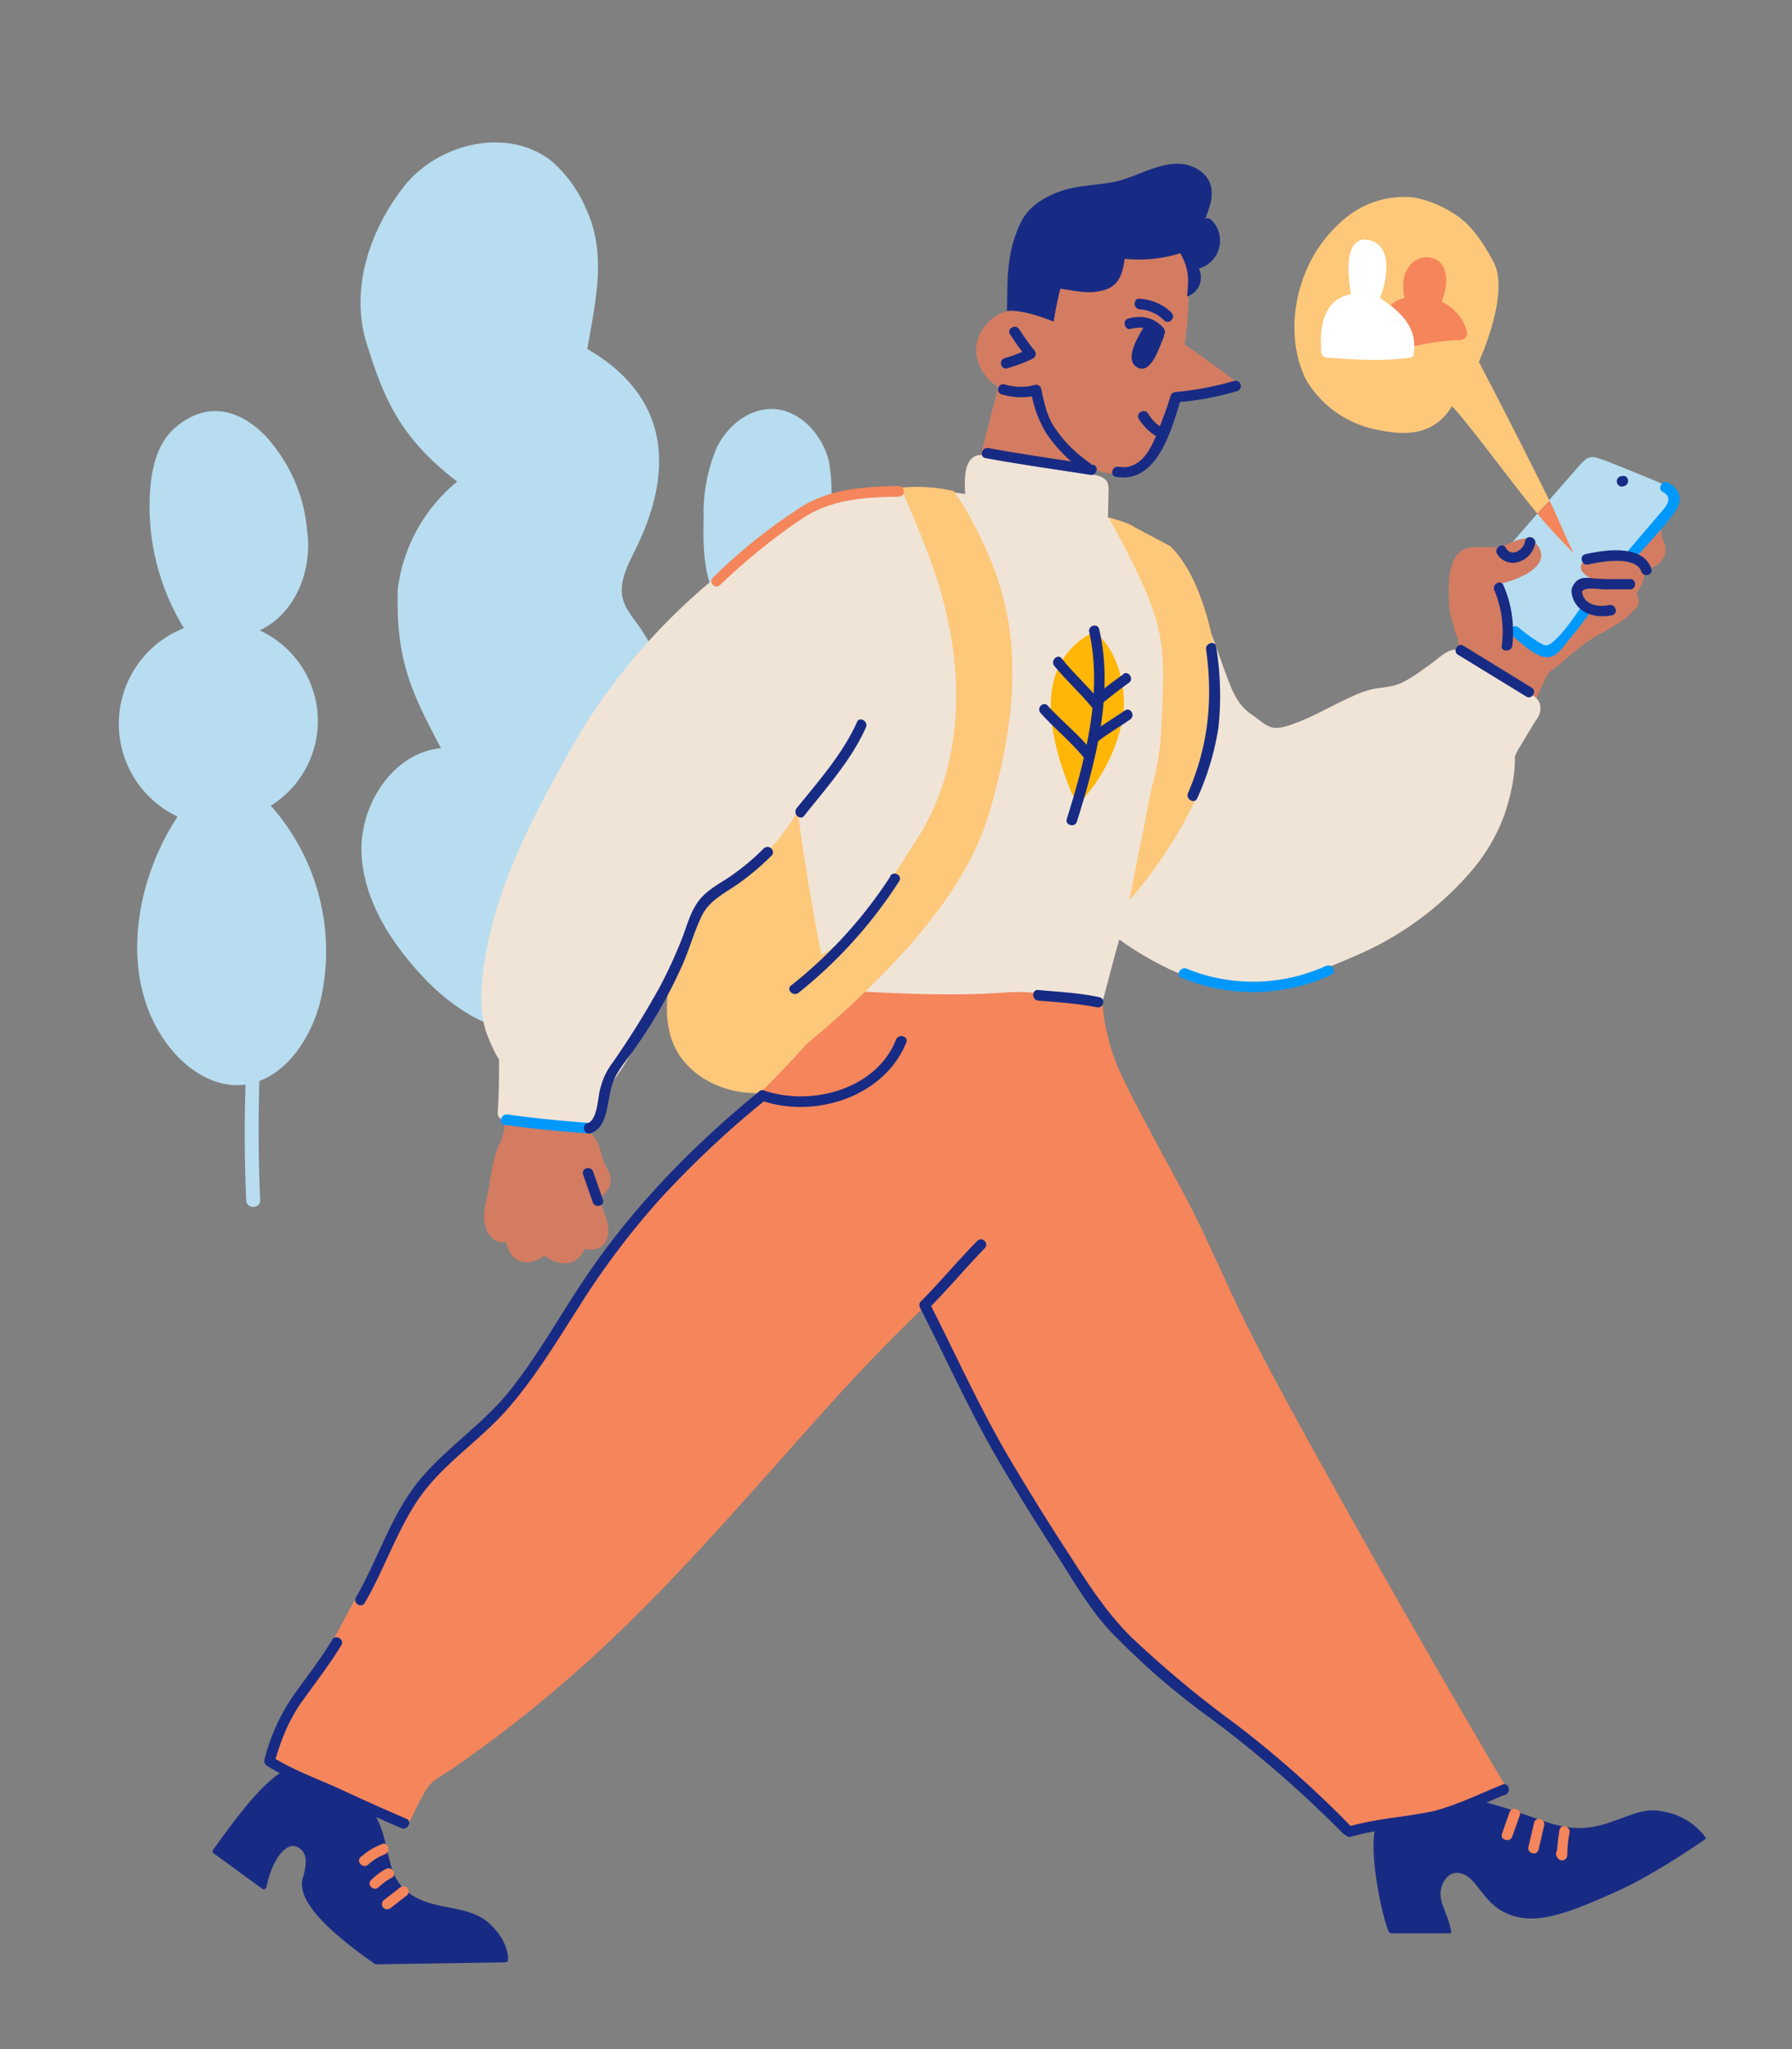 <svg xmlns="http://www.w3.org/2000/svg" width="642" height="734" fill="none"><rect width="100%" height="100%" fill="#808080" stroke="none"/><path d="M228.8 320a84.2 84.2 0 00-.5-96.6c-2-2.7-4.2-5.4-5.1-8.7-1.7-6.3 1.9-12.6 4.7-18.4 11.4-23.2 15.3-52.3-17.5-71.3 3-17.2 7-34-.3-49.9a47 47 0 00-12.4-17.3c-15.7-12.6-41-6.6-53.3 9.4-12.3 16-19 36.8-13 56 6 19.1 11.7 33.5 32.4 49.3a59.2 59.2 0 00-21.3 38.6c-.6 24.5 4 35.3 15.5 56.9-17.1 1.6-29 20-28.5 37.2.6 17.2 10.7 32.7 22.5 45.2 12.8 13.5 32.8 25.1 49 16 18.8-10.6 16.6-40 32.4-54.7M97.7 159.2a56.8 56.8 0 0112.3 30.6c2.1 14-4 30-17 36a35.7 35.7 0 014 62.8 78.4 78.4 0 0118 69c-3.4 15.2-14.5 31-30 31.1-9.3 0-17.8-5.7-23.7-12.9-18.8-23-14-58.4 2.3-83.3a36.8 36.8 0 012.3-67.5 83.3 83.3 0 01-12.3-45.4c.2-9.7 2-20.6 9.6-26.8 18.9-15.5 34.5 6.4 34.5 6.4z" fill="#B8DDF0"/><path d="M88 388c-.5 14-.4 28 .2 41.9.1 3.2 5.1 3.2 5 0-.6-14-.7-28-.3-41.9.1-3.2-4.9-3.2-5 0zM187.4 370.8a287 287 0 00-.2 43c.3 3.2 5.3 3.3 5 0-1-14.3-1-28.7.2-43 .3-3.2-4.7-3.2-5 0zM292.4 196.8c1.8-.1 2.7-2.2 3-4a58.7 58.7 0 001.4-28.3c-2.6-9.2-10.3-17.6-19.8-18-8.7-.3-16.5 6.1-20.3 14a60.3 60.3 0 00-4.6 25.3c-.3 9.9 0 20.2 4.6 29s14.7 15.4 24.3 12.9c10.9-3 16-16 15-27-.3-2.8-.8-5.8.4-8.4" fill="#B8DDF0"/><path d="M296.7 262c-5.4-2.9-12-2.8-18-1.6-7.1 1.4-14 4.5-18.8 9.9a48.8 48.8 0 00-9 23.4l-9.7 49.6c-2.2 11-4.2 23 1.1 32.8 4.3 8 12.8 13.1 21.7 14.8 8.9 1.6 18.1.1 26.7-2.5 8-2.5 16-6.2 21.3-12.7 4.1-5 6.3-11.3 7.5-17.6a70.7 70.7 0 001.2-19c-.5-6.6-2-13-3-19.6-2-10.7-3.2-21.6-6.8-31.8-3.7-10.2-10-20-19.7-25" fill="#FDC87A"/><path d="M385.3 171c-2.6-.4-11.1-8-13.7-8.4-5-.7-13.8 3.4-18.6 1.9l6.7-26.2 9.6-.6a10.7 10.7 0 01-11.7-1.4c-5.7-5-8-11.2-4-17.5 4-6.4 13.9-8.5 19.7-3.6h3L378 104a21.6 21.6 0 0027-13 41 41 0 0015.5-3.3l1.1 1.2c4.6 12.6.7 35.2.7 35.2a759 759 0 0119 13.7c-4.9.9-17.8 4-22.7 4.5 0 0-7.4 21-10.3 23.1-5 3.9-13.4 3-20.5-1.3l-2.6 6.8z" fill="#D37C62"/><path d="M385.8 169.1c-4.9-1.3-8.1-6.4-13-8-6.2-2-13 3.1-19.3 1.6l1.3 2.3c2.3-8.7 4.6-17.4 6.7-26.2l-1.8 1.4 9.6-.6-1-3.4c-6 2.7-12.4-2.1-14.3-8-1.7-5 1.1-10 5.6-12.3 4-2 7.8-1.7 11.7.2a9 9 0 005 1 1.9 1.9 0 001.8-1.4l1.8-11.1-2.3 1.3a24 24 0 0029.3-14.4l-1.8 1.4a41.4 41.4 0 0012.2-2c.4 0 3.1-1.2 2.3-1.5 2.6.8 2.4 12 2.5 14a107 107 0 01-1.5 20.3 2 2 0 001 2c6.4 4.5 12.6 9 19 13.8l.4-3.4c-7.6 1.4-15.1 3.4-22.8 4.5a1.9 1.9 0 00-1.3 1.3c-1.8 5.1-3.7 10.1-5.9 15-1 2.2-2 5.4-3.7 7-4.9 4.6-13.7 1.4-18.5-1.4a2 2 0 00-2.8 1.2l-2.5 6.8c-.9 2.2 2.7 3.2 3.6 1l2.5-6.8-2.7 1c6.3 3.6 15.4 6.4 22 1.8 3.7-2.7 5.3-8.3 7-12.4l3.1-8.1 1-2.8c.6-2 .3 0 0 0 7.1-.2 14.8-3.1 21.9-4.5 1.7-.3 1.6-2.5.4-3.4-6.2-4.7-12.5-9.3-19-13.7l.9 2.1c.9-5.5 1.4-11 1.6-16.5.1-6.3.8-16.8-3.9-21.7a1.9 1.9 0 00-1.8-.5c-4.8 2-9.9 3-15 3.2a2 2 0 00-1.9 1.3 20.1 20.1 0 01-24.7 11.8 1.9 1.9 0 00-2.3 1.3l-1.8 11.2 1.8-1.4c-4.4 0-7.8-3.2-12.8-2.5a15.7 15.7 0 00-12.5 9c-5.2 11.4 7.7 24.8 19.2 19.6 1.7-.8.9-3.6-1-3.5l-9.5.6a2 2 0 00-1.8 1.3l-6.7 26.2a1.9 1.9 0 001.3 2.3c2.7.6 5.5.5 8.2-.2 3.4-.6 8-2.5 11.3-1.3 4.7 1.7 7.9 6.7 12.8 8 2.4.4 3.4-3.2 1-3.8z" fill="#D37C62"/><path d="M360.7 111.4c.3-5.6 0-11.6.8-17.2.6-5.1 2-10 4.3-14.7 2.9-5.8 8.6-9.1 14.7-11.2 6-2 14.1-2 20.2-3.5 3.9-1 7.6-2.8 11.4-4.1 3.8-1.4 7.8-2.4 11.8-1.9 4 .6 8 2.9 9.5 6.6 1.7 4.2 0 9-1.7 13.1.7-.8 2-.1 2.7.7a10.4 10.4 0 01-4.9 17 7.2 7.2 0 01-4.2 10c.6-6.9.7-9.5-2.4-15.5a50 50 0 01-20 2c-1 9-4.6 11-10.2 11.8-3.4.5-7.2-.2-12.8-1.1-1 3.8-1.8 7.8-2.4 11.8-4-1.6-12-4.4-16.7-3.8" fill="#182B84"/><path d="M204.1 402c-.3-1.8-.7-3.5-1.4-5-.2-.8-.6-1.5-1.2-2-.7-.6-1.4-.9-2.3-1-4-.6-8.1.7-11.8 2.5a7.7 7.7 0 00-3.7 3c-1.3 2.5.2 5.8-1 8.4a17 17 0 00-2.5 5.2c-.8 3-1.4 6-1.9 9l-2 10c-.3 1.7-.5 3.4-.3 5 .3 1.7 1.2 4.7 2.8 5.3 1.5.7 3.7-1.5 4.3-3-.1 2.8 1.1 8.6 3.8 9.7 2.7 1 7.7-1 7.8-3.9.7 2.2.9 1.7 2.8 2.8 2 1.1 5 2.7 7 1.4 2-1.2 3.8-4 2.7-6l1.3 1c2 1.2 6 .7 6.6-1.6.6-2.3-.7-6.8-1.7-9l-2.2-5.2.7-.6c1.1-.7 2.2-1.5 3.1-2.5a4.7 4.7 0 001.3-3.6c-.1-1.3-1-2.3-1.7-3.5-1.4-2.5-1.6-5.5-2.8-8.1a10.7 10.7 0 00-6.5-5.6" fill="#D37C62"/><path d="M206.5 401.3c-.6-3.3-1.5-7.5-4.8-9-3.8-1.9-8.9-.6-12.5.8-3 1.1-6.3 2.5-7.8 5.5-.8 1.8-.6 3.3-.7 5.2-.2 2.9-1.2 4.6-2.3 7.2-2 4.9-2.5 10.5-3.5 15.6-.7 4-2.1 8.3-1.1 12.3 1.5 6.5 8.1 8.6 11.4 1.9l-4.6-1.3c0 4.2 1.1 10.5 5.6 12.2 4.2 1.5 10-1.3 11-5.6h-4.9c1.4 3.8 6.5 6.6 10.6 6.4a7.7 7.7 0 006.7-9.6l-4.2 2.4c3.2 2.5 8.7 3.7 11.4-.2 3.3-5-1.5-13.1-3.4-17.6l-.4 3c1.9-1.8 4.1-2.7 5.2-5.3 1.3-2.8.3-4.8-1.1-7.4-1.7-3.2-1.9-6.9-3.8-10a14.2 14.2 0 00-7.3-5.4c-3-1.2-4.3 3.7-1.3 4.8 5.3 2 5.1 6.5 7 11 1.1 2.7 3 3.5 0 7-.5.6-1.6 1.1-2.2 1.7a2.6 2.6 0 00-.4 3c1 2.3 2 4.6 2.8 7l.7 2.8c-1 2.6-2.3 3.2-3.6 2-1.8-1.4-5-.2-4.2 2.4 1.5 4.9-6.8 3-7.7.5-.8-2-4.2-2.6-4.8 0-.8 3.9-5 1.9-6-.3-.5-1.6-.8-3.3-.7-5 0-2.3-3.6-3.5-4.7-1.2-1.5 3.1-2.5-.8-2.5-2.5 0-2.8 1-5.8 1.5-8.6 1-5.1 1.4-11 3.8-15.8a15 15 0 001.9-4c.3-1.6-.3-3.4 0-5 .8-3.4 5.2-4.8 8.2-5.4 4.6-1 7 1.4 7.9 5.7.7 3.2 5.5 1.8 4.8-1.3z" fill="#D37C62"/><path d="M132.3 648.8c7 9.8 4.2 22.3 12.6 29.3 9.7 8.1 22.8 4.2 30.7 12.5 3.6 3.7 5.5 7.9 5.4 11.3l-46.2.7c-22.9-16-26.7-24.5-25.4-29.5.6-2 2.1-7.1.2-10a5.8 5.8 0 00-4.7-2.9c-4.4.1-8.7 6.9-10.4 15.5l-17.3-12.6c6.7-9.1 19.6-28.1 29.8-30 22.4 1.4 20.6 9 25.3 15.7z" fill="#182B84" stroke="#182B84" stroke-width="2" stroke-linecap="round" stroke-linejoin="round"/><path d="M292.8 373.5c-36 41.1-52.3 45.1-76.7 82-6.2 9.5-12.6 21-19.3 29.7-7.4 9.4-13.1 20-22.1 27.7-36 31.1-42.2 62-76.2 116 0 0 34.5 17.4 46.2 22l7.5-13.7c73-48.2 106.3-97.6 166.6-161l12.8-12c18 35.4 37.9 78.9 63.1 109.4a178 178 0 0027.7 28c16 12.3 22.8 14 37 28.2 10.4 10.4 13.3 16.3 25.9 24.4 0 0 38.5-8.1 52-13 0 0-60.8-102.8-90.4-160.4-5.6-11-10.7-22.1-15.8-33.3-10.3-22.5-22.7-42-33-64.5 0 0-5.9-17.8-5.8-26.1-34-1-59.2-4.6-93.2-2.6l-6.3 19.2z" fill="#F5855B"/><path d="M291 371.7c-14 16-29.3 30.1-44.7 44.6a216 216 0 00-35.4 43 602.2 602.2 0 01-20.3 30.1c-3.8 5.3-7.4 10.8-11.7 15.8-3.8 4.3-8.2 7.8-12.3 11.7a186.4 186.4 0 00-32.9 44.2c-12.4 22.2-23.8 44.9-37.4 66.5a2.5 2.5 0 001 3.4c15.3 7.8 30.7 15.9 46.7 22.4a2.5 2.5 0 002.8-1.1c2.2-4 4.1-8.9 6.9-12.6 2-2.6 5.7-4.3 8.6-6.3a478 478 0 0058.7-48c28.4-27.2 53.6-57.4 80-86.4 10.5-11.4 21.1-22.4 32.4-33l-3.9-.5c21.5 42.5 41.3 86.7 74 122 8.4 8.9 17.8 16.8 27.9 23.6 7.8 5.4 15.6 10.5 22.6 16.9 7.7 7.1 13.9 15.7 22 22.4 2.7 2.3 6.4 6.1 10 6.2a18 18 0 003.5-.8c16.2-3.5 32.8-6.7 48.5-12.2a2.5 2.5 0 001.5-3.6A4985 4985 0 01463 505.7c-5-9.2-10-18.5-14.8-28-7.4-14.5-13.7-29.6-21-44.2-8.2-15.9-17.2-31.3-25-47.5a73.7 73.7 0 01-7.4-29.1 2.6 2.6 0 00-2.5-2.5c-31-1-62-4.4-93.2-2.6a2.6 2.6 0 00-2.4 1.8l-6.3 19.2c-1 3 3.9 4.4 4.9 1.3l6.3-19.2-2.5 1.9c31.2-1.8 62.1 1.6 93.2 2.6l-2.5-2.5c.3 22.7 14 43.7 24.4 62.8 13.9 25.8 25.3 52.8 39.1 78.7a3618 3618 0 0081.8 144.1l1.5-3.7c-14 5-28.8 7.9-43.3 11-2.2.6-4.5 1.1-6.8 1.5-.4 0-1.1.4-1.6.4.6 0-2.6-2.6-3.4-3.3-7.7-5.8-13.5-13.6-20.3-20.4-15-14.9-34.2-24-49.1-38.9a269.7 269.7 0 01-42-56.3c-13.2-22.7-24.5-46.4-36.3-69.9a2.5 2.5 0 00-3-1c-.3 0-.7.3-1 .5-24.2 22.7-45.8 48-68 72.7-26.4 29.5-54 58-85.6 82-5 3.8-10 7.4-15 11-3.5 2.4-8.8 4.8-11.3 8.1-3 4-5 9.2-7.5 13.6l2.9-1.2c-15.6-6.3-30.6-14.3-45.6-21.9l1 3.4c12.2-19.5 22.8-40 33.8-60.2a201.7 201.7 0 0131.8-45.6c7.4-7.6 15.3-14 21.7-22.7 7.3-10 14.7-19.9 21.2-30.4a243.7 243.7 0 0136.5-47.5c16.5-16 33.6-31 48.9-48.4 2.1-2.4-1.4-6-3.5-3.6z" fill="#F5855B"/><path d="M586.4 204c1.2 3.3-4.2 6.1-2.3 9.2 1.8 2.6.7 2.1-1 4.3-2 2.5-14.9 9.4-17.3 11.2-3.4 2.4-6.6 5-9.6 8-2.7 3-8.8 5.7-12.3 6.7-5.6 1.6-4.1-1.6-8.6-5.4-1.7-1.4-6.7-3.7-8-5.6-1.7-2.7-4-7.3-4-10.9 0-1.3 4.8-.8 5.3-2 .4-.8.8-1.6 1.4-2.3a66 66 0 0116-13.8c4-2.9 8.7-5.8 13.2-5 1.8.5 3.4 1.2 5 2.3 2 1.4 3.9 2.9 5.7 4.5a15 15 0 013.2 3.6c1.8 3.1 7.4-2.7 7.4 1.3" fill="#D37C62"/><path d="M584 204.6c.4 2-2.6 4.4-2.7 6.7-.1 2.7 1.7 3-.8 5.2-4 3.5-9.2 5.8-13.7 8.6-5.8 3.5-10.1 9-15.8 12.5-1.9 1.2-7.3 4.6-9.5 3.7-1.6-.6-3.4-4.2-5-5.4-2.5-2-5.7-3-7.6-5.8-1.3-1.7-2.1-3.7-2.6-5.7-.3-2.1-1-.8 1-1.7 3.1-1.3 3.2-2.3 5.5-5 3-3.6 6.6-6.7 10.4-9.4 3.1-2.2 6.3-4.7 9.7-6.3 5.9-2.7 11 1 15.2 5 2 1.8 3.2 4.7 6 5.2 1 0 2 0 2.9-.3l1.5-.5c1-.2.9-.4-.4-.6.4 3.1 5.2 1.8 4.8-1.4a3.5 3.5 0 00-3.2-3.2c-2.7-.3-3.5 1.6-5.8-.5-5.3-4.8-11.3-11.2-19.2-9.6a51.7 51.7 0 00-20.3 12.8c-1.6 1.4-3.2 3-4.6 4.6-.8 1-2 3-2.9 3.9-1.4 1.2-4.2.5-5.5 2.4-2.7 4 2.5 13 5.5 15.7 2.1 1.9 5 2.9 7 4.8 2 1.7 2.9 4.5 5.3 5.6 4.8 2 12.8-2.7 16.4-5.5 5.4-4 9.9-8.8 15.7-12.2 5-3 11-5.7 14.7-10.3 2.3-2.8.2-3.7.4-6.6 0-1.2 1.5-2.6 2-3.8.5-1.3.6-2.8.3-4.2-.6-3.1-5.4-1.8-4.8 1.3h.1z" fill="#D37C62"/><path d="M581.5 204.4c4.1-.7 8.5.6 12.1-2a6.7 6.7 0 003.1-6c0-1.4-.8-2.5-1.2-3.8-.5-1.5-.2-3-.6-4.5a5 5 0 00-9.5.1c-.3 1.3-.2 2.5 0 3.8.2.8.6 4.2 1 4.8 0 .6.3.5.8-.4l-.5.1c-.5 0-1 .2-1.4.3-1 .4-1.8 1.1-2.3 2a2.6 2.6 0 00.4 3c2 2.1 4.7 1.7 6.9 0 2.7-2.2 3.2-5.3 2.6-8.6-.6-3.3-5.4-1.8-4.8 1.4a3.4 3.4 0 01-.4 2.7c-.4.6-1.1.7-.8 1l.4 3c-.6.3-.5.3.2 0h.5c.7-.2 1.3-.4 1.9-.8a3.9 3.9 0 001.6-3c.2-1.8-.5-3.8-1-5.5l-.4-2.1.2 2.5c.2 1.3 1.8 3.7 1.4 4.9-.5 1.3-2.2 1.6-3.2 1.7-2.8.3-5.6 0-8.3.4-3.2.5-1.9 5.3 1.3 4.9z" fill="#D37C62"/><path d="M598.6 181.3c-14.7 17.7-26.7 31.4-41.4 49a7.5 7.5 0 01-4 2.6c-1.8.3-3-1.7-5-3-7.6-6.1-11.5-9.8-19-16a2 2 0 01-1-2c.1-1.5 2.6-4.5 2.8-4.5l34.4-39.4c.7-.8 2.7-3.2 4-3.6 1.8-.6 3.4.4 6.2 1.3 17.5 7 15 6.1 19.6 8 .3.1 3.1 1.3 4.2 2.5.6.6 1.4 2.7-.8 5.2z" fill="#B8DDF0" stroke="#B8DDF0" stroke-miterlimit="10"/><path d="M537.3 223.7c-1.6-9.5-1.7-9.1-4.2-16.5 2.6.2 7.5-1.4 9.5-2.2 2-.8 4.4-1.8 5.8-3.6 1.3-1.9 1.4-4.4-.5-5.6-1.5-1-3.7 0-5.9 1.1-2.7 1.6-3.2 1.4-5.6 1.7-3.1.3-4.8-.5-7.1 0-2.4.6-4-.5-5.3 1.7-.7 1.2-1.2 2.5-1.7 3.7a42.2 42.2 0 001 20.3c.3 1 1.1 1.8 1.4 2.8a57.8 57.8 0 01-.3 10.8v1.4c.3.4.7.7 1.2.8 7.7 3.3 10.2 6 18.4 7.8.3 0 1.7 3 3.8 2.5.5 0 0-.5.3-1 1-1.9 3.1-7 4-8.8.6-.8 1.1-1.7 1.5-2.7.1-1 .4 0-.4-.6-3.2-2.8-7-4.9-11-6.2-4-1.4-8-2.4-12-3.7.2-1.2.6-2.3 1.2-3.4" fill="#D37C62"/><path d="M539.7 223c-1-5.6-2.4-11.1-4.2-16.5l-2.4 3.2c5.7 0 24.8-5.8 17.4-14.8-3.9-4.9-9.7.8-14.1 1.1-4.5.4-11-1.4-14.2 2.5-2.8 3.5-3.2 8.8-3.2 13 0 2.8.1 5.5.5 8.1.6 3.4 2.6 6.6 2.9 9.9.2 3.1-1.4 7-.4 10 .8 2.6 3.7 3.3 6 4.4 2.2 1.1 4.6 2.5 7 3.6 2.3 1 5.7 1.4 7.6 2.7 1.7 1 2.3 2.7 4.6 2.7s2.5-1.2 3.3-3l3-6.4c.8-1.8 2.2-3.5 2.6-5.4.5-2.4-2.3-4.3-4.2-2.5l3-.3c-3.4-1.8-6.2-4.3-9.9-5.8-4.6-1.9-9.5-3-14.3-4.6l1.8 3.1 1-2.8c1.2-3-3-5.5-4.4-2.5l-1.4 4a2.5 2.5 0 001.7 3c4.3 1.4 8.6 2.5 12.8 4 4 1.5 6.6 4 10.2 6a2.6 2.6 0 003-.4v-.1l-4.1-2.4c-.4 2-2.3 4.4-3.1 6.3-.8 1.7-2 5-2.7 6l2.2-1.2c-1 0-1.7-1.7-2.5-2.2-1.8-1-4.6-1.2-6.5-2-4.2-1.7-9.4-4-13-6.6l1.3 2.2c-.3-3.5.5-7 .4-10.4-.2-3.2-2-5.8-2.7-8.9-1-4.8-1.9-12.8.8-17.1 2.3-3.8 10.7-1.2 14.7-2.4.3 0 3-1.4 3.1-1.4 5.1.8-.6 3.2-1.4 3.5-2.8 1.2-5.8 2-8.8 2.1a2.5 2.5 0 00-2.5 2v1.2c2 5.3 3.3 10.8 4.3 16.4.5 3.2 5.3 1.9 4.8-1.3z" fill="#D37C62"/><path d="M493.3 654.2c-2.9 11 3.8 37.7 5 37.8h21.1c-1.2-7.5-5.6-11.2-3-17.4.8-2 3.6-6 8.8-3.4 4 2 7 9.4 13 12.8 10.3 5.8 21.6 1.6 40-6.6 8.4-3.7 19.3-10 32.4-19a23.1 23.1 0 00-13.7-8.8c-7.5-1.8-10.7.5-19.9 3.6-17.5 6-23.6-2.2-48-7.9-13 5.3-22.8 3.7-35.7 8.9z" fill="#182B84" stroke="#182B84" stroke-linecap="round" stroke-linejoin="round"/><path d="M576.8 222.9c.8-1.7 2-3.3 3-5a43 43 0 002-4.6c2.2-5.4-5.5-4.5-8.4-4.3-2.3.2-6 0-7.8 1.5a4.2 4.2 0 00-.3 5.6c3 4 9 3.4 13 1.4 2-1 1.3-4-.6-4.6-3.2-1-6.6-1.1-9.9-.5a2.5 2.5 0 00-1.7 3.1c.7 3.3 4.8 3.2 7.4 3 2.8-.3 5.7-1 6-4.2.2-3.3-4.8-3.2-5 0v.5l.7-1.8c-.6.8-4.5.8-5.3.2l1.1 1.5v-.5l-1.8 3a15 15 0 017.2.5l-.6-4.5c-1.4.7-3 1-4.5.8l-1.9-.8c-.7 1-.6 1.4.2 1.2l1.4-.2 4.8-.3 1.5-.2c.6-.1 1 .3.5-.3l-.7-1.7c0-.7 0-.3-.3.3l-.5 1-.9 2.4c-1 1.7-2.2 3.2-3 5-1.4 2.8 3 5.3 4.3 2.4v.1z" fill="#D37C62"/><path d="M581.8 218.7c2.7-4 10.8-12.2 5.5-16.8-2.5-2.3-6.6-2.9-9.9-3-3.2-.2-9.1-.4-10.7 3a2.5 2.5 0 000 2.6c2 2.8 5.5 3.6 8.9 4 3.4.4 7.7 1 10.6-1.3 1.3-1 .8-3.2-.5-4a19.5 19.5 0 00-8.6-2.1c-2.5-.3-4.7-.6-6.2 1.7a2.6 2.6 0 00.4 3c2.7 3.3 8.8 4 12.8 3.6 3.2-.2 3.2-5.2 0-5-2.8.2-7.3.2-9.3-2.2l.4 3 .3-.5-1.5 1.2a16 16 0 019.2 1.7l-.5-4c-1 .8-4.8.1-6 0-1.5-.1-4.7-.3-5.7-1.6v2.5c.6-1.3 7.1-.6 8.2-.4 1 0 2 .3 2.8.6 1.9.7 2 .6 1.3 2.5-1.4 3.4-3.8 6-5.8 9-1.8 2.7 2.5 5.2 4.3 2.5z" fill="#D37C62"/><path d="M400.1 288.5c9-27.1 15.4-55.7 14.7-84.4a99.3 99.3 0 0113.8 16.8c2 3.3 8.7 23.3 10.3 26.9 4.3 9.7 5.4 7.5 13.4 13.9 8.3 6.6 31.9-12.6 42.5-12.8 9.2-.3 16.8-8 24.6-13 .6-.4 1.3-.7 2-.8 1 0 2 .3 2.7.9 8.6 5 17 10.5 25.2 16.3v2.5c-3 4-9 15-9 15s-.8 8.8-1.8 14c-3.6 18.8-18 33.6-33.6 44.7-4 2.9-8 5.5-12.4 7.7-9 4.6-40 18.4-55.4 14.1-32.4-8.8-46-24.3-54.4-37.4.7-1.3 1.6-2.5 2.5-3.5a59 59 0 0015-21z" fill="#F0E4D7"/><path d="M402.5 289.1c9-27.4 15.4-56 14.8-85L413 206c5.1 5.2 11 10.9 14.1 17.6 2.2 4.5 3.6 9.4 5.3 14.1 3 8.2 5.2 17 12.8 22.1 3.6 2.5 6.8 5.8 11.4 5.9 4.6 0 9-1.8 13-3.6 5.4-2.4 10.6-5.3 16-7.7 2.2-1 4.5-2 6.8-2.6 2.7-.6 5.4-.5 8-1.3 3.7-1.2 7.2-3 10.4-5.4 2.8-1.9 6.6-6.1 9.9-7 3.6-1 10.3 5 13.3 6.9 4.8 3 9.4 6.2 14 9.5l-1.2-2.2c0 2.5-1.3 3.7-2.8 6l-5 8.7c-2.3 4-1.8 9.2-2.5 13.8-3 18.8-16.1 33.2-31 44.2-12 8.8-25.4 15-39.6 19.4a73 73 0 01-22.2 4.2c-8.7 0-18-4.1-25.6-7.8a80 80 0 01-33.3-29.2v2.6c2.9-4.5 7.2-7.9 10.4-12 2.9-3.9 5.2-8 7.1-12.4 1.2-3-3-5.5-4.3-2.6-2 5-4.8 9.5-8 13.6-3 3.7-6.9 6.8-9.5 10.9a2.5 2.5 0 000 2.5 83.7 83.7 0 0024.2 24.9c12.2 8 28.6 15.9 43.6 14.4 13.6-1.3 26.9-6.5 39.3-12a113.2 113.2 0 0038.4-28.2c5.6-6.2 10-13.4 12.9-21.3 2.2-6.2 4-14.3 3.8-21-.1-1.6-.2 0 0-.1l1.2-2.4 5.4-9c1.3-2 2.6-3.4 2.6-5.9-.1-3.6-3.1-4.7-6-6.6-4-2.8-8.2-5.6-12.5-8.2-3.2-2-7.9-6.3-11.9-6.1-3 0-5.9 2.9-8.2 4.6-3.7 2.6-7.3 5.5-11.4 7.4-3.3 1.5-6.5 1.4-10 2.1a39 39 0 00-7.8 2.8c-6.2 2.8-12 6.2-18.4 8.8-2.8 1-6 2.5-9 2.3-3-.2-5.6-3-8.2-4.7-5.1-3.4-7-8.4-9.1-14-2.4-6.5-4.5-13-7.2-19.3-3.3-7.8-9.8-14.3-15.6-20.2a2.5 2.5 0 00-4.2 1.8c.5 28.6-5.7 56.6-14.6 83.7-1 3 3.7 4.3 4.7 1.3z" fill="#F0E4D7"/><path d="M407.8 298.3l-1.5 7.6-.2-.2 1.7-7.4z" fill="#F0E4D7"/><path d="M405.4 297.7l-1.5 7.5 4.1-1-.1-.2.6 2.4 1.8-7.4c.7-3.1-4.1-4.5-4.9-1.3l-1 4.4c-.4 1.8-1.4 4 .1 5.6a2.5 2.5 0 004.2-1.1l1.6-7.6c.6-3.1-4.2-4.5-4.9-1.3z" fill="#F0E4D7"/><path d="M305.6 178.4a52.8 52.8 0 0118.7-1.1c8 1 14.4.6 24.2 2.5v-10.1c.3-1.6 1-3 2.1-4.1.6-.4 10 1.7 15.3 2.8 8.4 1.8 20.2 2.9 28.4 5 .7.2.1 11.3.1 13.5l1.7.8a98.2 98.2 0 0116.5 8 251 251 0 017.6 85.3 59 59 0 01-9 24c-.7 1.3-1.2 2.6-1.6 4a151 151 0 01-3.4-3.1l1.6-7.6-1.7 7.4.1.2c-1.8 8.9-4.4 20.3-6.6 26.5-1.7 5-6.7 24.5-6.7 24.5s-23.5-4.8-26-4.5c-27.5 2.5-41.3 1-68-.3 0 0-4-17.3-4.5-21-2.7-15.7-7-47.4-7-47.4L284 289c1.9-10.6 6.6-20.8 10.2-31 9-25.4 11.8-52.5 11.4-79.6z" fill="#F0E4D7"/><path d="M306.3 180.8a66.4 66.4 0 0121.1-.7c6.9.6 13.6.9 20.4 2.2a2.5 2.5 0 003.2-2.5v-5.7c0-1.4-.3-3.4.2-4.8.6-2 0-1 1.8-1 2.7 0 6 1.2 8.7 1.8l10 2 11 1.6 5.4 1c.4 0 5 1.1 4.1.3-.6-.6 0 .8 0 1.8v3.7l-.2 6.4a2.5 2.5 0 001.2 2.1c3.6 1.7 7.3 3 10.8 4.8 2.3 1.2 5.4 2.2 6.8 4.4 1.3 2 1.5 5.8 2 8.1 2.8 12 4.5 24.1 5 36.4.7 11.5.7 23 0 34.6a50.6 50.6 0 01-3.3 15.8c-2.1 5.3-5.6 9.9-7.3 15.3l4.2-1-3.4-3.3.7 2.5 1.5-7.6c.7-3.1-4-4.5-4.8-1.3-.6 2.5-3.1 7.8-1 10l-.6-2.4c-3.6 17.2-9 34-13.3 51l3-1.8c-10.3-2-20.8-5-31.4-4.2-21.1 1.7-42 .4-63.2-.6l2.4 1.8a811.3 811.3 0 01-11.6-68.4c-.3-2.3-3.5-2.3-4.5-.7l-3.4 5.4 4.6 2c1.8-9.7 5.6-18.6 9-27.7 3.2-8.8 5.8-17.8 7.8-27a261 261 0 004.9-56.7c0-3.3-5-3.3-5 0 .2 19.2-1 38.5-5.2 57.3-2 9-4.7 18-8 26.7-3.2 8.6-6.6 17-8.3 26a2.5 2.5 0 004.5 2l3.4-5.4-4.5-.6a810 810 0 0011.5 68.4 2.5 2.5 0 002.4 1.9c20.5 1 40.9 2.3 61.4.8 11-.8 21.3 1.7 32 3.8a2.5 2.5 0 003-1.7c2-7.3 3.8-14.7 6-22 1.5-4.9 3-9.7 4.2-14.8 1-3.7 1.8-7.4 2.6-11.2.4-1.8 1.4-4-.2-5.6l.6 2.4 1.8-7.4-4.8-1.3c-.5 2.4-2 5.8-1.7 8.2.3 2.1 2.6 3.6 4 5a2.5 2.5 0 004.3-1.2c1.8-5.6 5.5-10.5 7.5-16 2-5.3 3.1-10.8 3.3-16.4.7-12.8.7-25.6-.2-38.4-.9-12.3-2.8-24.6-5.7-36.6-.6-2.2-.9-6-2.2-7.8-1.3-1.9-4-2.7-5.9-3.7-4.3-2.3-8.8-4-13.2-6l1.2 2.1.2-9c0-1.7.4-4.4-.8-5.8-2-2.5-8.6-2.5-11.5-3-5.2-.8-10.3-1.5-15.4-2.4L357 164c-2-.3-5-1.5-7.1-.8-5.7 1.9-4 12.3-4 16.7l3.1-2.4c-7.2-1.4-14.4-1.7-21.7-2.4-7.7-.7-14.9-.8-22.5.9-3.1.6-1.8 5.4 1.4 4.7z" fill="#F0E4D7"/><path d="M211 262c15.7-27.1 43.4-50.8 64-67.7a78.6 78.6 0 0130.6-16c.3 27.1-2.5 54.2-11.4 79.7-3.7 10.2-8.4 20.4-10.3 31a83.9 83.9 0 01-30.3 29.6c-12.2 8-20.5 47.6-36.6 68-4.6 5.8-2.4 13.2-6 16 0 0-20-2-30.2-4 .5-7 .5-20 .5-20s-5.3-8.7-5.8-13.7c-2.8-27 9.8-58.2 35.5-102.8z" fill="#F0E4D7"/><path d="M213.1 263.3a214.3 214.3 0 0144-50.5c14.6-13 29.6-27.1 49.1-32l-3.1-2.4c.3 24.8-2 49.8-9.5 73.6-3.7 11.6-8.5 22.8-11.7 34.6a43 43 0 01-12.5 16.9c-3.6 3.4-7.5 6.5-11.6 9.3-3 2.2-6.4 4-9 6.8-4.4 4.8-7.2 11.1-9.9 17-7 15.7-12.4 32.8-22.6 46.8a28.9 28.9 0 00-5.3 12.9c-.2 1-1.3 4.3-.3 3.8-.5.3-2.7-.3-3.3-.4-8.6-.9-17.4-1.8-26-3.4l1.9 2.4c.5-8 2.2-17.2-1.6-24.3a47.9 47.9 0 01-2.8-31.7c5-28.4 20-54.7 34.2-79.4 1.6-2.8-2.7-5.3-4.3-2.5C194.4 286 179 313 174 342c-1.7 9.8-2.9 21 1.2 30.3 1 2.4 2 4.7 3.4 6.9.8 1 .3.5.2-.3v2c0 6-.1 11.9-.5 17.8a2.5 2.5 0 001.8 2.4c8.2 1.6 16.4 2.5 24.6 3.4 5.5.6 9 1.4 10.8-5.1 1.3-5 1.6-8.5 4.7-12.9a99 99 0 007.1-11.4c4.4-8.4 8-17 11.6-25.7 3.2-7.6 6.2-15.5 10.7-22.5 4.7-7.2 12.9-10.9 19.4-16.3 5.8-5 10.8-10.6 15-17 2.5-3.8 3-7.4 4.2-11.7 1.8-6.2 4.2-12.1 6.4-18a231.8 231.8 0 0013.2-86.6 2.5 2.5 0 00-3-1.3c-19.8 5-35.2 19-50.2 32.3a222 222 0 00-45.8 52.6c-1.6 2.8 2.7 5.3 4.3 2.5z" fill="#F0E4D7"/><path d="M322.7 174.7a58 58 0 0119 1.2l3.2 4.8c17 29 25.2 57.5 9.3 111.1-10 33.8-45.1 66-73.4 89l5.3-24.5c0-7.3 6.3-6 6.2-13.4 12.8-5 27.1-27.9 34.4-39.6 2.6-4.2 26.2-34.6 10.5-90.8-4.2-15-14.5-37.8-14.5-37.8zM419.2 195.6l-12.4-6.6c-3.5-2.2-6.7-2.7-9.6-3.7 21.5 39.7 20.3 43 18.7 78.3a88.9 88.9 0 01-2.7 16.2c-2.4 10-2.7 14-5.4 26.2-2 10.9-3.3 16.6-3.3 16.6s35-38.2 32.5-75.4c-.8-12-5-39.2-17.8-51.6" fill="#FDC87A"/><path d="M386.6 284c5.2-6.4 5.7-7 9.1-14.5 3-6.4 5.3-13.6 4.3-20.6-.9-6-3.6-16-8.4-19.6-11 6.1-19.8 18.7-5.4 53.8" fill="#FFB607"/><path d="M388.4 285.8a60.7 60.7 0 0014-29.5c1.2-9.2-1.7-22.6-9-28.8a2.6 2.6 0 00-3-.4c-21 12.2-14 38.3-6.6 56.7 1.2 3 6 1.6 4.8-1.3-6.4-16-14.4-40.3 4.3-51l-3-.4c6.8 5.7 9 18.6 7.3 26.8-1.9 9.1-6.6 17.3-12.3 24.4-2 2.4 1.5 6 3.5 3.5z" fill="#FFB607"/><path d="M390.2 226.3c5 22-1.5 46.2-8 67-.8 2.3 2.9 3.3 3.6 1 6.8-21.4 13.3-46.4 8-68.9-.5-2.3-4.1-1.4-3.6 1z" fill="#182B84"/><path d="M402.5 241.5a170 170 0 00-11 8.4c-1.9 1.6.8 4.2 2.6 2.7a179 179 0 0110.3-8c2-1.3 0-4.5-2-3.2h.1zM403 254.5c-4 2.7-8.1 5.2-12 8.2-1.9 1.4 0 4.7 1.9 3.2 3.8-3 8-5.4 12-8.2 2-1.4 0-4.6-1.9-3.2zM391 268.8c-4.7-5.9-10.6-10.5-15.6-16-1.6-1.8-4.2.8-2.6 2.6 5 5.6 10.8 10.2 15.5 16 1.5 2 4.1-.8 2.6-2.6z" fill="#182B84"/><path d="M394 251c-4.3-5.3-9.4-9.8-13.6-15.1-1.5-2-4.2.8-2.7 2.6 4.3 5.3 9.4 9.8 13.6 15 1.5 2 4.1-.7 2.6-2.6z" fill="#182B84"/><path d="M595.7 176.2c4.4 2.3.5 6-1.6 8.4l-3.4 4-8.2 9.6c-1.6 1.8 1 4.5 2.6 2.6 5-5.7 10.7-11.5 15.1-17.7 2.8-4 1.7-8-2.6-10.2-2.1-1.1-4 2.1-1.9 3.3zM566.1 218c-2.8 3.9-5.9 8.6-9.6 11.8-2.4 2-2.9 1.6-5.6 0a58.2 58.2 0 01-6.8-5c-1.8-1.6-4.5 1-2.6 2.6 3.1 2.6 9.7 9.3 14.3 7.8 2.8-.9 5-4.6 6.8-6.7 2.4-2.8 4.6-5.7 6.8-8.7 1.4-1.9-1.8-3.8-3.3-1.8z" fill="#0099FB"/><path d="M361.9 119.8c1.8 2.8 3.8 5.6 6 8.3l.3-3a49.7 49.7 0 01-8.3 3.2c-2.3.7-1.3 4.3 1 3.6 3.1-.9 6.2-2 9.2-3.5a1.9 1.9 0 00.4-3c-2-2.4-3.7-5-5.4-7.5-1.3-2-4.6-.1-3.2 1.9zM415.2 120.2c-2 4.1-3.9 10.7-6.6 9.8-3-1 .7-8.3 3.2-12.4" fill="#182B84"/><path d="M413.6 119.3c-.9 1.7-1.6 3.5-2.4 5.3-.2.6-2 3.5-2 3.7-.5-.7 1-3.9 1.4-4.5.8-1.8 1.7-3.6 2.8-5.3 1.2-2-2-4-3.3-1.9-1.8 3-7.5 11.8-3 14.8 5.3 3.4 8.3-7.4 9.7-10.3 1-2.1-2.2-4-3.3-1.8z" fill="#182B84"/><path d="M416.9 117.6c-3.3-3.9-7.8-4.8-12.7-3.5-2.3.7-1.3 4.3 1 3.7 3.7-1 6.6-.4 9 2.5 1.6 1.8 4.2-.8 2.7-2.7zM419.7 112c-3-3-7.1-4.7-11.4-5-2.4-.2-2.4 3.6 0 3.8 3.3.2 6.4 1.6 8.8 4 1.7 1.6 4.3-1 2.6-2.7zM415.4 152.6c-1.7-1.2-3-2.7-4.1-4.5-1.3-2-4.6-.1-3.3 2 1.4 2.2 3.3 4.2 5.5 5.7a1.9 1.9 0 002.5-.6 2 2 0 00-.6-2.6zM359 141.3c4.1 1.2 8.5 1.3 12.7.3l-2.3-1.3a41.6 41.6 0 005.5 15c3.7 5.4 8.3 10 13.6 13.7 2 1.4 3.9-1.8 1.9-3.2-5.2-3.6-9.6-8-13-13.3-2.5-4-3.4-8.7-4.4-13.3a1.9 1.9 0 00-2.4-1.3c-3.5 1-7.2.8-10.7-.2-2.3-.7-3.3 3-1 3.6h.1zM584 207.4c-4.6 0-9.3.2-13.8-.3-3.3-.4-5.4 0-6.9 3.2-1 2.2 2.3 4 3.3 1.9 1-2.2 6-1.1 8-1.1h9.4c2.4 0 2.4-3.7 0-3.7zM591.6 203.7c-3-8.8-16.5-6.8-23.6-5.2-2.4.6-1.4 4.2 1 3.7 4.5-1 17-3.3 19 2.5.8 2.3 4.4 1.3 3.6-1zM546.4 193.7a5.1 5.1 0 01-4 4.2 3 3 0 01-2.9-1.6c-1-2.1-4.3-.2-3.2 2a6.6 6.6 0 007.7 3 8.8 8.8 0 006-6.6c.5-2.3-3-3.3-3.6-1zM535.4 211.5c2.6 6.3 3.5 13 2.6 19.8-.3 2.3 3.5 2.3 3.8 0 .8-7.4-.2-14.9-3.2-21.7-1-2.2-4.2-.3-3.2 2z" fill="#182B84"/><path d="M576.5 216.7c-3.8.9-9.2 0-9.7-4.8-.2-2.4-4-2.4-3.8 0 .8 7.4 8 9.8 14.5 8.5 2.4-.5 1.4-4.2-1-3.7zM580.9 170.5l-.6.2a1.9 1.9 0 001 3.6l.6-.2a1.9 1.9 0 00.4-3.5 1.9 1.9 0 00-1.4 0zM548.7 246.3l-24.4-15c-2-1.3-4 2-2 3.2l24.5 15c2 1.3 4-2 1.9-3.2z" fill="#182B84"/><path d="M211 402.2a428 428 0 01-29.2-3c-2.3-.3-3.4 3.3-1 3.7 10 1.4 20.1 2.4 30.2 3.1 2.4.2 2.4-3.6 0-3.8z" fill="#0099FB"/><path d="M119 587.4c-4.4 7.3-9.6 13.8-14.5 20.8a71.6 71.6 0 00-9.8 22.2 2 2 0 001 2.1c7.4 4.7 16.2 8 24.2 11.6 8 3.6 15.8 7.3 23.8 10.7 2.2 1 4.1-2.3 2-3.3-8-3.4-16-7-23.9-10.7-8-3.6-16.8-6.8-24.3-11.5l.8 2.1c2.3-8 5.2-15.4 10-22.1 4.9-6.8 9.7-13 14-20 1.2-2.1-2-4-3.3-2zM271.8 391.1c-24 19.6-45.8 42-63 67.9-9 13.5-16.9 27.8-27.2 40.4-9.6 11.5-22.6 19.9-32 31.6-9.7 12.3-14.3 27.7-22.1 41.2-1.2 2.1 2 4 3.2 1.9 7-12 11.4-25.6 19.2-37.1 8.6-12.6 22.1-21 32-32.4 9.8-11.2 17.5-24 25.5-36.5A287 287 0 01236 430c11.9-13 24.7-25.1 38.4-36.1 1.9-1.6-.8-4.2-2.7-2.7zM350.1 444.5c-6.9 7-13.2 14.6-20.1 21.6-1.7 1.7 1 4.4 2.6 2.7 7-7 13.3-14.6 20.2-21.7 1.7-1.7-1-4.4-2.7-2.6zM538.4 639.2c-9.6 3.8-19.5 9-29.7 10.5-8.8 1.4-17 2.1-25.7 4.6-2.3.6-1.3 4.3 1 3.6 8.8-2.5 17.4-3.2 26.3-4.6 10-1.7 19.7-6.8 29-10.4 2.2-1 1.3-4.5-1-3.7z" fill="#182B84"/><path d="M484 654.2a371.4 371.4 0 00-41.4-36.7 389.8 389.8 0 01-37-30.8c-8.7-8.5-15.2-18.5-21.8-28.7a933.5 933.5 0 01-21.8-35c-10.8-18.2-19.5-37.7-29.1-56.5-1.1-2.2-4.4-.3-3.3 1.9 9.2 17.9 17.5 36.5 27.6 53.9A841.7 841.7 0 00378 556c6 9.3 11.8 19.6 19.4 27.9a266 266 0 0036.3 31.6 414.2 414.2 0 0147.5 41.3c1.7 1.7 4.4-1 2.7-2.7zM321 372.4c-7 17.8-30.3 24-47.3 18.2-2.3-.8-3.3 2.8-1 3.6 19.2 6.6 44-1.2 52-20.8.9-2.3-2.8-3.2-3.7-1zM307 258.7c-5 11.2-13.9 21.3-21.6 30.8-1.5 1.9 1.2 4.6 2.7 2.7 7.8-9.8 17-20.1 22.1-31.6 1-2.2-2.2-4.1-3.2-2z" fill="#182B84"/><path d="M475 346a63.1 63.1 0 01-49.8 1c-2.2-1-4.1 2.2-2 3.2a66.8 66.8 0 0053.7-1c2.2-1 .3-4.2-1.9-3.2z" fill="#0099FB"/><path d="M273.7 303.8c-3.6 3.7-7.6 7-11.9 10-3.8 2.6-8.2 4.8-11.1 8.4-3.3 4-4.6 9.5-6.5 14.3-2.2 5.6-4.7 11-7.5 16.4-5.2 9.5-11 18.8-17.2 27.7-2.3 3-3.9 6.6-4.7 10.4-.6 2.8-1 10.4-4.3 11.3-2.3.7-1.3 4.3 1 3.6 6.4-1.8 6-11.8 7.7-17 1.5-5.2 5.8-9.7 8.7-14a174.7 174.7 0 0016.9-30c2.4-5.6 4-11.5 6.7-17 2.8-5.6 8.6-8.2 13.5-11.7 4-2.9 7.8-6.1 11.4-9.7 1.7-1.7-1-4.3-2.7-2.6zM391.6 166.5c-12.5-2-25-3.7-37.5-6-2.4-.4-3.4 3.2-1 3.6 12.4 2.3 25 4 37.5 6 2.3.4 3.3-3.2 1-3.6zM432.1 232.7c2.5 18 .8 34.5-6.5 51.4-.9 2.2 2.3 4 3.3 1.9a97.3 97.3 0 007.6-25.3 108 108 0 00-.8-29c-.3-2.4-4-1.4-3.6 1zM319 313.9a162.4 162.4 0 01-35.6 39.1c-1.9 1.5.8 4.1 2.7 2.6a165.5 165.5 0 0036-39.9c1.4-2-1.9-4-3.2-1.9zM393.9 357.2c-7.3-1.6-14.6-1.9-22-2.6-2.3-.2-2.3 3.6 0 3.8 7 .6 14 1 21 2.4 2.4.5 3.4-3 1-3.6z" fill="#182B84"/><path d="M322 174.1c-12.5.2-25 .9-35.8 8-11 7.2-21.4 15.5-30.8 24.8-1.8 1.7.9 4.3 2.6 2.6 9-8.6 18.5-16.4 28.7-23.3 10.7-7.4 22.7-8.1 35.3-8.3 2.4 0 2.4-3.8 0-3.8z" fill="#F5855B"/><path d="M442.3 136.4c-6.9 2-14 3.4-21 4a2 2 0 00-1.9 1.3c-1.4 4.8-3.3 9.6-5.2 14.3-2.3 5.8-6.2 12.4-13.4 11.2-2.4-.4-3.4 3.2-1 3.6 14.9 2.6 20-17.2 23.3-28l-1.9 1.3c7.5-.5 14.9-1.9 22-4 2.3-.7 1.4-4.3-1-3.6zM208.9 420.7l3.5 10c.8 2.2 4.4 1.3 3.6-1l-3.5-10c-.8-2.3-4.4-1.3-3.6 1z" fill="#182B84"/><path d="M558.7 655.5c-.5 3-.8 6-1 9l3.6-.9-.1-.4c-.4-2.4-4-1.4-3.7 1 0 .5.3 1 .5 1.3a1.9 1.9 0 003.5-1c0-2.7.3-5.4.8-8 .4-2.4-3.2-3.4-3.6-1zM549.6 652.9l-2 8.6c-.6 2.4 3 3.4 3.6 1l2-8.6c.6-2.4-3-3.4-3.6-1zM540.8 649.2l-2.7 7.6c-.8 2.3 2.9 3.3 3.7 1l2.7-7.6c.8-2.3-2.9-3.3-3.7-1zM143.2 676.2l-5.8 4.5a1.9 1.9 0 000 2.7 2 2 0 002.6 0l5.9-4.6a1.9 1.9 0 000-2.6 2 2 0 00-2.7 0zM138.4 669.4c-2 1-3.8 2.4-5.4 4-1.8 1.6.9 4.3 2.6 2.6 1.4-1.3 3-2.5 4.7-3.4 2.1-1 .2-4.3-2-3.2zM136.8 660.6c-2.8 1-5.3 2.6-7.6 4.6-1.8 1.6.9 4.3 2.7 2.7 1.7-1.6 3.8-2.9 6-3.7 2.2-1 1.2-4.5-1-3.7zM564.2 198.6s-8-8-13.5-14.7l4.4-4.6c2.8 5.5 7 16 9 19.3z" fill="#F5855B"/><path d="M466.2 101.7a49.4 49.4 0 0115.6-23.4 33 33 0 0124.5-7.6 39 39 0 0115.7 6.6c5.4 3.5 10 10.7 13.1 16.6 6 11.4-5.3 35.7-5.3 35.7a2644 2644 0 0125.3 49.7l-4.4 4.6c-9.9-12-23.9-31.4-30.5-38.4-6.4 10.3-16 10.7-26.5 8.5a37.8 37.8 0 01-25.8-18c-5-9.9-5.4-22.8-1.7-34.3z" fill="#FDC87A"/><path d="M523.1 119.3c-1-5.1-5.4-8.3-10.1-10.2 1.3-1.5 2.2-4.9 2.4-6.9.2-2 .3-4.5-1-6.1-1.5-1.9-4.4-2-6.3-.5a8.3 8.3 0 00-3 6.3c0 2.4.5 4.9 1.2 7.2a7.6 7.6 0 00-7.7 3.4c3.5 4.1 5 4.7 8.3 8.9 7-1.8 9.2-1.7 16.3-2" fill="#F5855B"/><path d="M525.5 118.6c-1.6-5.8-5.9-9.4-11.3-11.7l1 3.4c3.3-4.8 5.3-16.3-2.6-18a7.8 7.8 0 00-8.1 3.6c-2.8 4.2-1.8 9.3-.6 13.9l2.4-3.2c-4.2-.4-7.4 1.4-9.8 4.7a2.5 2.5 0 00.4 3c2.6 3 5.6 5.8 8.2 8.9a2.5 2.5 0 002.5.6 85.5 85.5 0 0115.5-2c3.2-.2 3.3-5.2 0-5-5.7.2-11.3 1-16.9 2.2l2.5.6c-2.7-3-5.7-5.8-8.3-8.8l.4 3a5.7 5.7 0 015.5-2.2 2.5 2.5 0 002.4-2v-1.2c-.6-2-1.3-4.3-1-6.5l.7-2.9c3.3-1.1 4.8-.7 4.6 1.3.6 2.2-1 5.8-2.2 7.5a2.5 2.5 0 001 3.5c4 1.7 7.6 4 9 8.7.8 3 5.6 1.8 4.7-1.3z" fill="#F5855B"/><path d="M504.6 126.3c1-3.5-1-9.6-3.7-12.3-2.6-2.8-5.8-4.6-9-6.5 2.3-4 3.2-8.7 2.7-13.2-.2-2-1-4-2.5-5.5-1.5-1.3-4-1.5-5.4 0a6 6 0 00-1.1 2.7 35 35 0 00.7 15.5 10.5 10.5 0 00-10.4 7.2c-1.4 3.8-.5 12-.5 12s20.3 1.5 29.2.1z" fill="#fff"/><path d="M506.4 126.8c1.9-10-5.8-16.2-13.5-21l.7 2.6c3-5.7 6.3-20.5-3.2-22.4-10.2-2-7 16.4-6 21.5l1.8-2.4c-11.8.7-13.7 11.4-12.8 21.2a2 2 0 002 1.8c9.8.7 20 1.4 29.7 0 2.4-.3 1.4-3.9-1-3.6-9.4 1.3-19.3.5-28.8-.1l2 1.8c-.8-7.3-.6-16.8 9-17.4a1.9 1.9 0 001.7-2.3 44.5 44.5 0 01-1.1-11.6c-.5-3 .5-3.8 3-2.3 2.4-.2 3.4.8 3 3.1a19.6 19.6 0 01-2.5 10.8 2 2 0 00.6 2.5c6 3.8 13.3 8.6 11.8 16.8-.4 2.4 3.2 3.4 3.6 1z" fill="#fff"/><deepl-alert xmlns=""/><deepl-alert xmlns=""/><deepl-alert xmlns=""/></svg>